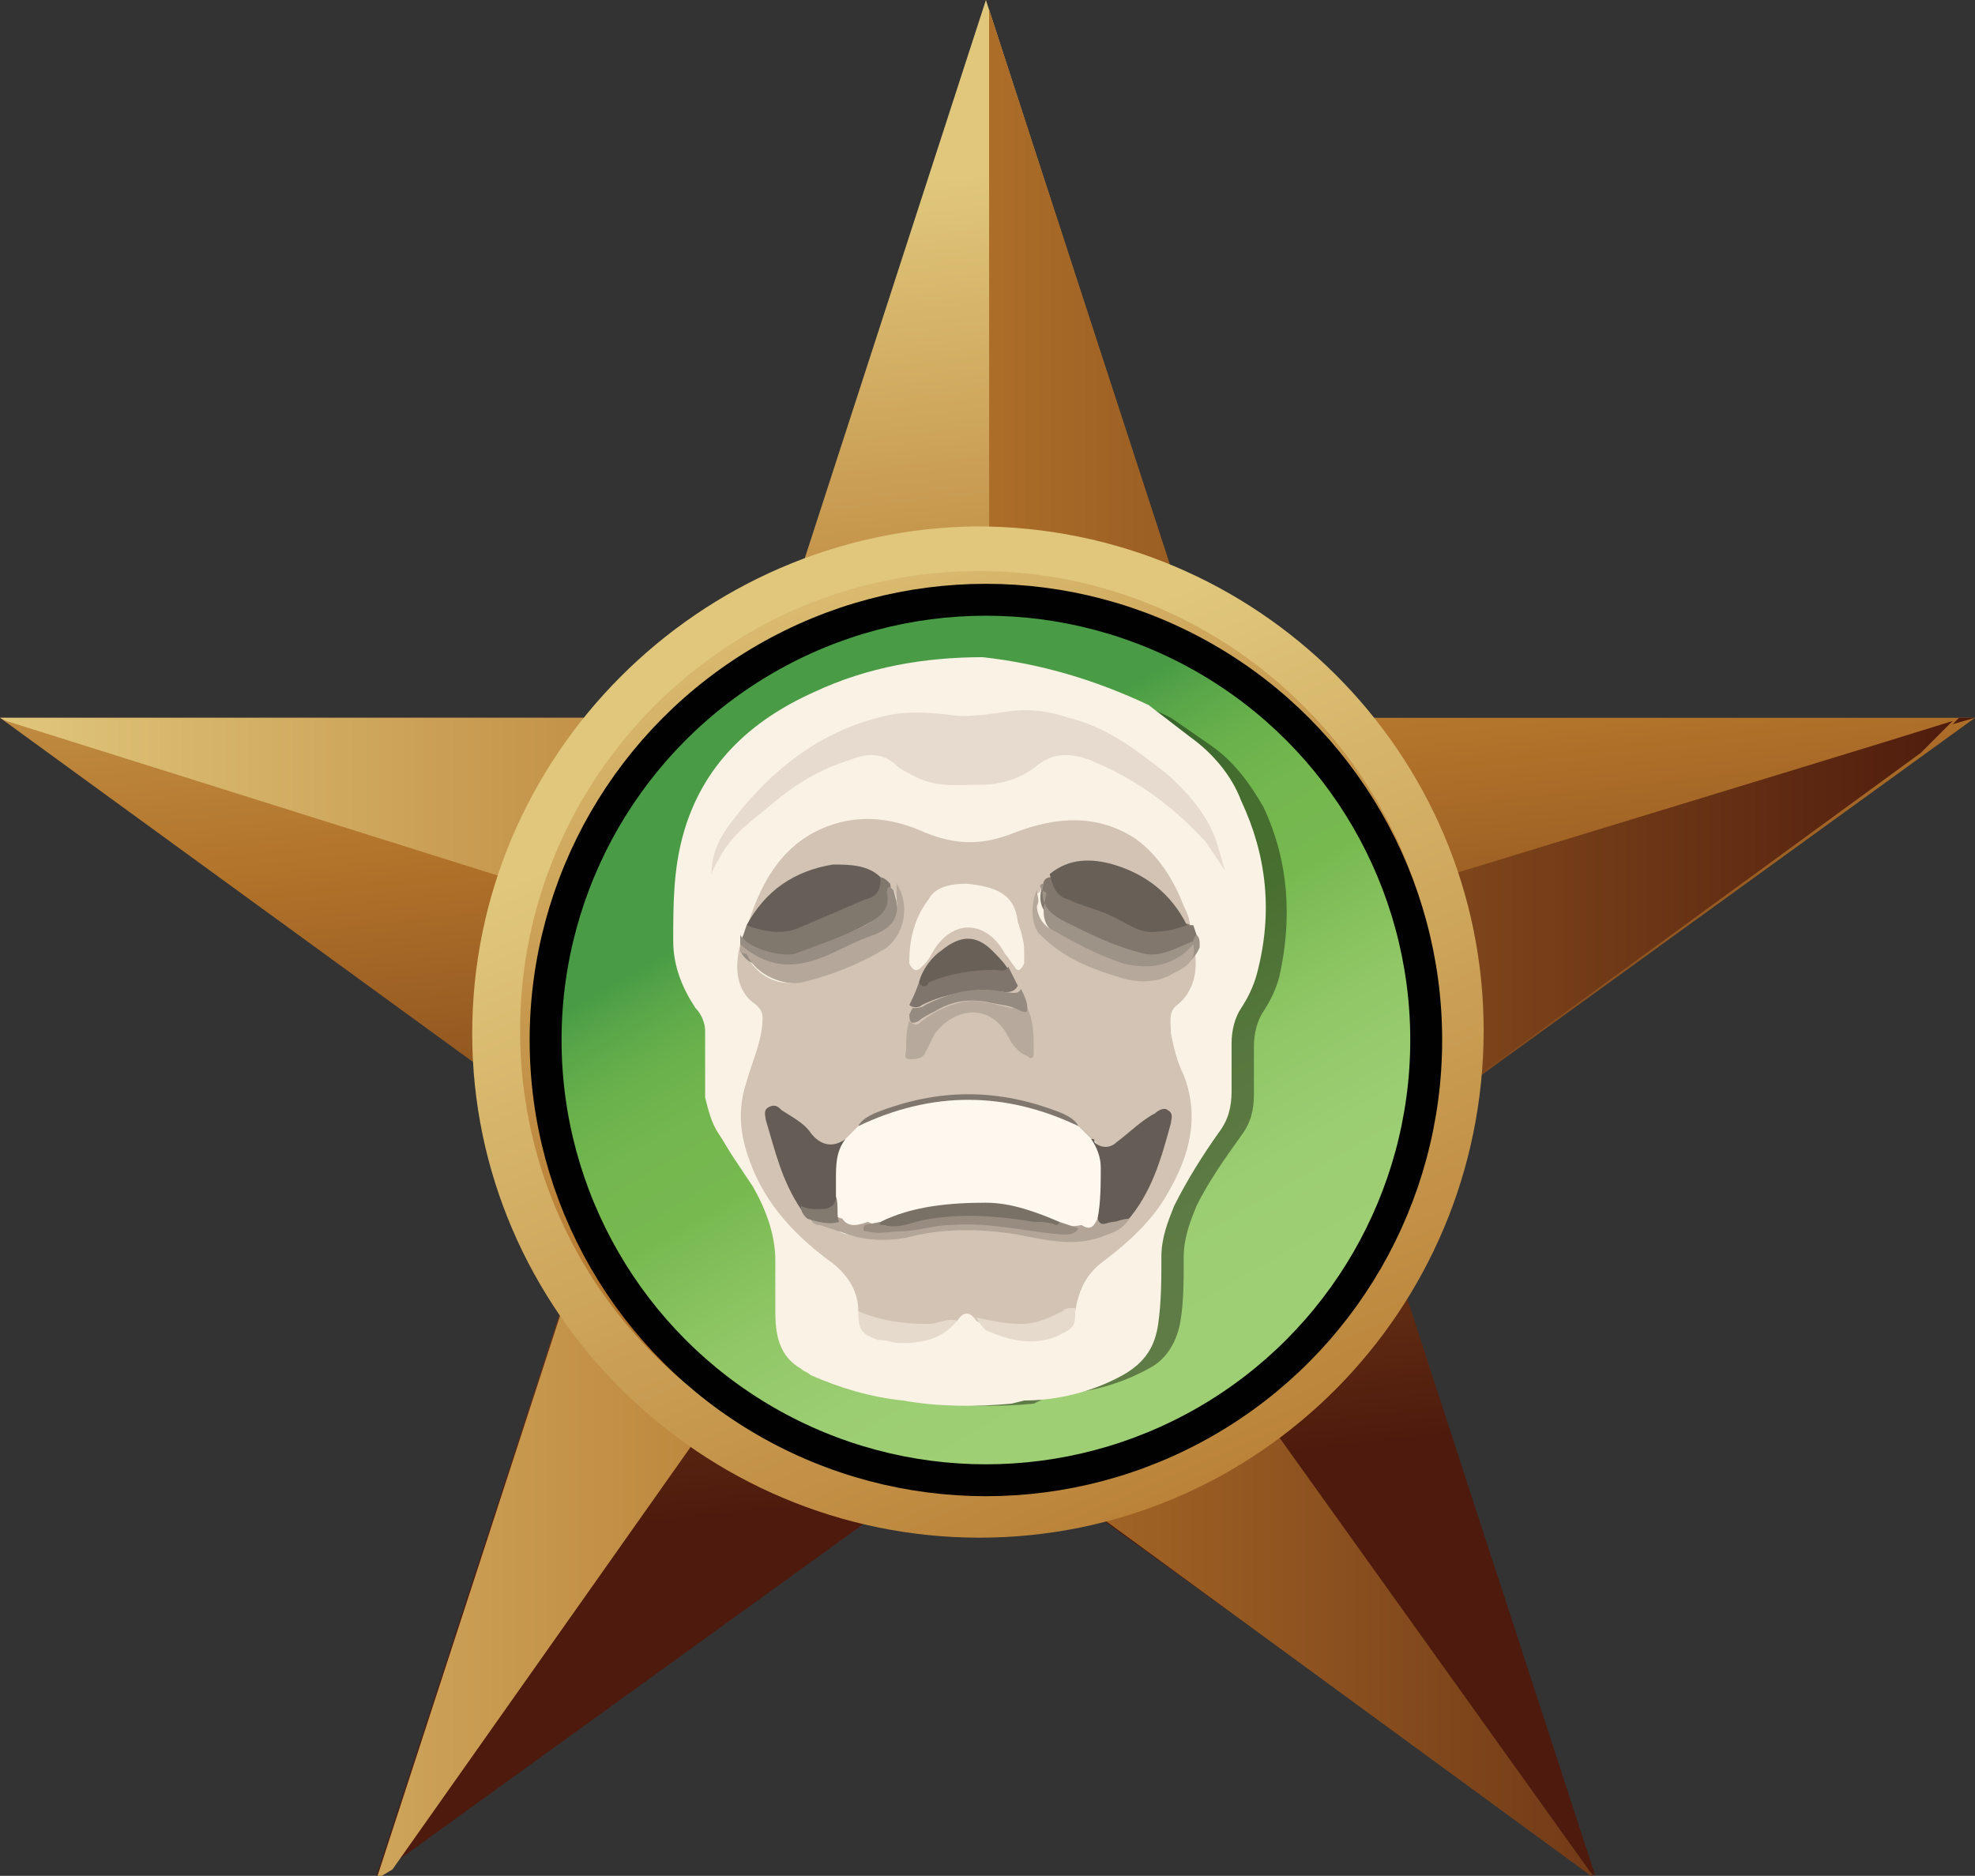 <svg xmlns="http://www.w3.org/2000/svg" viewBox="0 0 61.9 58.8"><rect x="0" y="0" width="61.9" height="58.8" fill="#333333" stroke="none"/><style>.st0{fill:url(#SVGID_1_);} .st1{fill:url(#SVGID_2_);} .st2{fill:url(#SVGID_3_);} .st3{fill:url(#SVGID_4_);} .st4{fill:url(#SVGID_5_);stroke:#010101;} .st5{opacity:0.4;} .st6{fill:#FAF2E5;} .st7{fill:#D2C3B4;} .st8{fill:#E7DBCF;} .st9{fill:#81776D;} .st10{fill:#80776D;} .st11{fill:#988D82;} .st12{fill:#9E9387;} .st13{fill:#685F57;} .st14{fill:#675F57;} .st15{fill:#B5A89B;} .st16{fill:#B6A99C;} .st17{fill:#B7AA9C;} .st18{fill:#696058;} .st19{fill:#7F756C;} .st20{fill:#968B80;} .st21{fill:#E6DACC;} .st22{fill:#E5DACC;} .st23{fill:#FEF8EE;} .st24{fill:#655D55;} .st25{fill:#B3A699;} .st26{fill:#80786F;} .st27{fill:#82796F;} .st28{fill:#797066;} .st29{fill:#988C81;}</style><g id="Layer_1"><linearGradient id="SVGID_1_" x1="29.067" x2="33.568" y1="54.38" y2="13.67" gradientUnits="userSpaceOnUse" gradientTransform="matrix(1 0 0 -1 0 60)"><stop offset="0" stop-color="#E0C77C"/><stop offset=".47" stop-color="#B2732A"/><stop offset="1" stop-color="#4D1A0D"/></linearGradient><path d="M30.9 0l7.3 22.5h23.7L42.7 36.4 50 58.8 30.9 45 11.8 58.8l7.3-22.4L0 22.5h23.6z" class="st0"/><linearGradient id="SVGID_2_" x1="434.09" x2="495.94" y1="-478.305" y2="-478.305" gradientUnits="userSpaceOnUse" gradientTransform="matrix(1 0 0 -1 -434.1 -448.7)"><stop offset="0" stop-color="#E0C77C"/><stop offset=".47" stop-color="#B2732A"/><stop offset="1" stop-color="#4D1A0D"/></linearGradient><path d="M61.4 22.5l-.2.2.7-.2h-.5zm-28.2 7l5-7.1L31 .3v28.1h-.5c-.7 0-1.4.2-2 .6l-4.8-6.7-.1.2H0l.2.1L26.9 31c-.1.4-.2.8-.2 1.2 0 .5.1 1 .3 1.4l-7.9 2.9-7.3 22.4.5-.3 16.3-23.1c.6.3 1.3.5 1.9.5h.3l-.1 9.2.3-.2 19 13.9L32.9 35c.6-.5 1-1.1 1.2-1.8 2.5.9 6.1 2.2 8.7 3.2v-.1l17.4-12.7 1-1c-3.5 1.1-20 6.1-27.1 8.3-.2-.4-.5-.9-.9-1.4z" class="st1"/><linearGradient id="SVGID_3_" x1="24.621" x2="41.221" y1="44.5" y2="-1.71" gradientUnits="userSpaceOnUse" gradientTransform="matrix(1 0 0 -1 0 60)"><stop offset="0" stop-color="#E0C77C"/><stop offset=".47" stop-color="#B2732A"/><stop offset="1" stop-color="#4D1A0D"/></linearGradient><circle cx="30.7" cy="32.3" r="15" class="st2"/><linearGradient id="SVGID_4_" x1="460.682" x2="487.982" y1="-471.699" y2="-534.119" gradientUnits="userSpaceOnUse" gradientTransform="matrix(1 0 0 -1 -434.1 -448.7)"><stop offset="0" stop-color="#E0C77C"/><stop offset=".47" stop-color="#B2732A"/><stop offset="1" stop-color="#4D1A0D"/></linearGradient><path d="M46.5 32.3c0 8.8-7.1 15.9-15.8 15.9s-15.9-7.1-15.9-15.8c0-8.7 7.1-15.8 15.8-15.9 8.8 0 15.9 7.1 15.9 15.8zM30.7 17.9c-8 0-14.4 6.5-14.4 14.4 0 8 6.5 14.4 14.4 14.4 8 0 14.4-6.5 14.4-14.4s-6.5-14.4-14.4-14.4z" class="st3"/><linearGradient id="SVGID_5_" x1="36.562" x2="27.203" y1="17.572" y2="33.782" gradientUnits="userSpaceOnUse" gradientTransform="matrix(1 0 0 -1 0 60)"><stop offset="0" stop-color="#9FCF75"/><stop offset=".19" stop-color="#9BCD72"/><stop offset=".37" stop-color="#91C767"/><stop offset=".54" stop-color="#7EBD56"/><stop offset=".59" stop-color="#77B94F"/><stop offset=".73" stop-color="#74B74E"/><stop offset=".84" stop-color="#6AB14C"/><stop offset=".93" stop-color="#5AA749"/><stop offset="1" stop-color="#499C45"/></linearGradient><circle cx="30.9" cy="32.6" r="13.8" class="st4"/></g><g id="Layer_2"><path d="M36.7 22.5l1.3.9c.7.5 1.2 1.2 1.6 1.9.8 1.7.9 3.5.5 5.3-.1.4-.3.8-.5 1.1-.2.3-.3.7-.3 1.1v1.5c0 .5-.1.9-.4 1.3-.5.7-1 1.4-1.4 2.2-.2.5-.4 1-.4 1.6 0 .7 0 1.4-.1 2s-.4 1.2-1 1.5c-.9.5-2 .8-3 .8l-.6.3c-1.1.1-2.3.1-3.4-.1-1-.1-1.9-.4-2.8-.8-.1-.1-.2-.1-.3-.2-.7-.4-.8-1.1-.8-1.8v-1.6c0-.8-.3-1.5-.7-2.2l-.6-.9c-.2-.3-.3-.5-.5-.8-.2-.3-.3-.7-.4-1.1v-2c0-.2-.1-.5-.3-.6-.4-.6-.6-1.3-.7-2 0-1.1 0-2.2.3-3.2.6-2.1 2.1-3.5 4-4.4 1.6-.7 3.4-1.1 5.2-1.1 2 .1 3.7.5 5.3 1.3z" class="st5"/><path d="M36 22.1l1.3 1c.7.5 1.3 1.2 1.6 2 .8 1.7 1 3.5.5 5.4-.1.4-.3.8-.5 1.1-.2.3-.3.7-.3 1.1v1.5c0 .5-.1.9-.4 1.3-.5.7-1 1.5-1.4 2.3-.2.5-.4 1-.4 1.6 0 .7 0 1.4-.1 2.1-.1.7-.4 1.2-1.1 1.6-.9.5-2 .8-3.1.8l-.4.1c-1.1.1-2.3.1-3.4-.1-1-.1-2-.4-2.9-.8-.1-.1-.2-.1-.3-.2-.7-.4-.8-1.1-.8-1.8v-1.6c0-.8-.3-1.6-.7-2.3l-.6-.9c-.2-.3-.3-.5-.5-.8-.2-.3-.3-.7-.4-1.1v-2.1c0-.2-.1-.5-.3-.7-.4-.6-.7-1.3-.7-2.1 0-1.1 0-2.2.3-3.3.6-2.2 2.1-3.6 4.1-4.5 1.7-.8 3.5-1.1 5.3-1.1 1.8.2 3.5.7 5.2 1.5z" class="st6"/><path d="M37.4 29.6c.2.8 0 1.5-.5 1.9-.3.2-.2.6-.2.9.1.5.2.9.4 1.3.5 1.3.2 2.5-.5 3.7-.5.9-1.3 1.6-2.1 2.2-.5.4-.7.9-.8 1.5-.8.6-2.3.8-3.1.3-.2-.3-.4-.3-.6 0-.3.2-.6.3-1 .2-.6 0-1.2-.1-1.7-.3-.2 0-.3-.1-.4-.2 0-.6-.3-1.1-.8-1.5-1.1-.8-2.1-1.8-2.6-3.2-.3-.8-.4-1.6-.1-2.5.2-.7.5-1.3.5-2 0-.2-.1-.3-.2-.4-.6-.4-.7-1.1-.5-1.9 0 0 .1 0 .1.1.2.7.9 1.2 1.6 1.1 1-.2 2-.6 2.8-1.2.5-.3.6-1.1.3-1.7l-.1-.1c-.1-.1-.2-.2-.3-.2-.9-.6-2.4-.3-3.3.5-.3.3-.6.6-.8 1h-.1c.4-1.3 1-2.5 2.3-3.1 1.1-.5 2.2-.4 3.3.1 1 .4 1.8.4 2.8 0 1.3-.5 2.6-.6 3.8.2.7.5 1.2 1.3 1.5 2.1.1.2.2.4.2.7h-.1c-.4-.6-.8-1.1-1.5-1.4-.9-.4-1.8-.6-2.7-.1-.1.1-.2.1-.3.2-.1.1-.1.2-.2.2-.2.7-.1 1.2.5 1.6.7.5 1.6.9 2.5 1.1.5.1.9 0 1.3-.2.3-.2.5-.5.6-.9z" class="st7"/><path d="M22.3 27.4c0-.7.3-1.2.6-1.6 1.2-1.6 2.7-2.8 4.6-3.3.7-.2 1.4-.2 2.2-.1.6.1 1.2 0 1.9-.1s1.3 0 1.9.2c1.2.3 2.1 1 3 1.7.7.6 1.3 1.3 1.6 2.1.1.3.2.7.3 1l-.6-.9c-1-1.1-2.2-2-3.7-2.6-.6-.2-1.1-.2-1.6.2s-1.1.6-1.8.6-1.4.1-2.1-.3c-.2-.1-.4-.2-.5-.3-.4-.4-.9-.4-1.4-.2-1 .3-1.8.8-2.5 1.4-.6.5-1.2.9-1.6 1.6-.1.2-.2.3-.3.6z" class="st8"/><path d="M32.7 27.7c0-.1.1-.2.2-.2h.1c.2.5.6.6 1 .8l1.5.6c.4.2.9.2 1.4.1.1 0 .3-.1.4 0h.1l.1.3c.1.2 0 .3-.2.4-.6.3-1.2.5-1.8.3-.8-.3-1.6-.6-2.3-1-.6-.4-.7-.8-.5-1.3z" class="st9"/><path d="M27.6 27.5c.1 0 .2.1.3.2.1.7 0 .9-.6 1.2-.7.4-1.5.7-2.2 1-.6.2-1.2 0-1.7-.3-.1-.1-.2-.1-.1-.3l.1-.3h.1c.1-.1.2 0 .3 0 .5.2 1 .2 1.5-.1.5-.2.9-.4 1.4-.6.4-.2.8-.3.9-.8z" class="st10"/><path d="M23.2 29.3c.2.4 1.2.7 1.7.6.8-.3 1.7-.6 2.4-1 .3-.2.6-.4.5-.9 0-.1 0-.2.1-.2l.1.1c.3.9.1 1.3-.7 1.7-.5.3-1.1.5-1.7.7-.7.3-1.4.2-2-.1-.2-.1-.3-.2-.4-.4v-.5z" class="st11"/><path d="M32.7 27.7c-.1.6.1.9.7 1.2.8.4 1.6.8 2.5 1 .5.1 1-.2 1.5-.4 0 0 0-.1.1-.2.1.1.1.2.1.3v.1c-.3.7-1 .8-1.6.8-1 0-1.8-.6-2.6-1-.2-.1-.3-.2-.4-.3-.4-.3-.3-.8-.2-1.2-.3-.2-.2-.3-.1-.3z" class="st12"/><path d="M37.2 29c-.3.1-.6.2-.9.2-.6.1-1-.3-1.5-.5-.4-.2-.9-.3-1.3-.5-.4-.1-.5-.4-.6-.8.6-.5 1.3-.5 2-.3 1 .3 1.8.9 2.3 1.9z" class="st13"/><path d="M27.6 27.5c0 .4-.1.6-.5.7l-2.1.9c-.5.2-1.1.1-1.6-.1.6-1.1 1.5-1.7 2.7-1.9.5 0 1.1 0 1.5.4z" class="st14"/><path d="M23.2 29.6c.8.7 1.6.8 2.6.4.5-.2 1-.5 1.6-.7.5-.2.8-.5.7-1.1v-.5c.4.6.3 1.5-.3 2-.8.5-1.8.9-2.7 1.1-.5.1-1.4-.2-1.7-.9-.2 0-.2-.1-.2-.3z" class="st15"/><path d="M32.5 27.9c0 .2.1.3 0 .5 0 .3.2.6.4.7.7.4 1.4.8 2.3 1.1.8.2 1.6.1 2.2-.6.1.5-.2.7-.6.9-.5.3-1 .3-1.5.2-1-.3-1.9-.6-2.7-1.4-.3-.3-.3-1-.1-1.4z" class="st16"/><path d="M30.3 27.7c.9.1 1.5.3 1.6 1.2.1.3.2.6.2.9v.4c-.1.2-.2.3-.3.1-.1-.1-.2-.3-.3-.4-.6-1.1-1.7-1.1-2.3 0-.1.2-.2.3-.3.4-.2.2-.3.1-.4-.1v-.1c0-.7.2-1.4.6-1.9.2-.4.7-.5 1.2-.5z" class="st6"/><path d="M32.2 31.6c.2.4.2.9.2 1.4 0 .2-.1.2-.2.1-.3-.1-.5-.4-.6-.6-.5-1-1.6-1-2.3-.1l-.3.6c-.1.2-.3.2-.5.2s-.1-.2-.1-.3c0-.3 0-.6.1-.9.2.2.3.1.4 0 .4-.3.8-.5 1.3-.6.5-.1 1 .1 1.5.2h.5z" class="st17"/><path d="M28.8 30.8c.1-.4.4-.8.7-1 .6-.5 1.1-.5 1.6 0 .2.2.4.4.5.6 0 .2-.3.2-.4.2-.5 0-.9 0-1.4.1-.2.1-.5.2-.7.2 0 .1-.2.2-.3-.1z" class="st18"/><path d="M28.8 30.8c.1.2.3.1.3 0 .7-.3 1.4-.4 2.1-.4.1 0 .3.1.4-.1l.3.6c-.1.2-.3.2-.4.2-.9-.1-1.8 0-2.6.4-.1.1-.3.1-.4 0 .1-.2.2-.4.3-.7z" class="st19"/><path d="M28.6 31.6c.1 0 .3 0 .4-.1.8-.4 1.6-.6 2.5-.4.2 0 .4.1.5-.1.1.2.2.4.2.6 0 .2-.1.1-.2.1-.3-.2-.7-.2-1.1-.3-.6-.1-1.1 0-1.6.3-.2.1-.4.2-.5.3-.2.1-.3.1-.3-.2l.1-.2z" class="st20"/><path d="M26.9 41.1c.7.3 1.4.4 2.2.4.3 0 .6-.2.9-.1-.5.6-1.1.7-1.8.7-.2 0-.4-.1-.7-.1-.5-.2-.6-.3-.6-.9z" class="st21"/><path d="M30.6 41.3c.5.1.9.2 1.4.2.5 0 .9-.2 1.3-.4.1-.1.2-.1.4-.1 0 .6 0 .6-.6.9-.8.3-1.5.1-2.2-.2-.1-.1-.2-.2-.3-.4z" class="st22"/><path d="M26.5 35.7l.4-.4c.7-.6 1.5-.7 2.3-.8 1.1-.1 2.3-.1 3.4.2.5.1.9.3 1.2.6l.4.4c.2.1.3.3.3.6.1.6.1 1.3-.1 1.9-.1.3-.3.5-.6.5s-.5-.2-.7-.2c-.8-.4-1.7-.6-2.6-.6-1 0-2 .1-2.9.5-.2.1-.4.2-.6.2-.3.1-.6.2-.9-.2-.2-.3 0-.6-.1-.8-.1-.4 0-.9 0-1.3.2-.3.3-.5.5-.6z" class="st23"/><path d="M34.4 38.2c.1-.5.1-1.1.1-1.6 0-.3-.1-.6-.3-.9.1 0 .1 0 .1.1.2.2.5.2.7 0 .4-.3.8-.7 1.2-.9.1-.1.3-.2.4-.1.2.1.1.3.1.4-.3 1.1-.6 2.2-1.4 3.1-.2.1-.5.2-.7.2-.1-.1-.2-.1-.2-.3zm-7.9-2.5c-.3.4-.3.8-.3 1.3v.6c0 .4 0 .5-.4.5-.2 0-.5.1-.7-.2-.6-.9-.8-1.8-1.1-2.8 0-.1-.1-.3.1-.4s.3 0 .4.1c.3.2.7.4.9.7.3.4.7.5 1.1.2z" class="st24"/><path d="M34.4 38.2c.1.3.3.1.5.1.1 0 .3-.1.5-.1-.2.3-.4.4-.7.5-.9.4-1.8.2-2.8 0-1.2-.2-2.4-.2-3.5.1-.6.1-1.2.1-1.8-.1l-.9-.3c-.2 0-.3-.1-.3-.3.3-.1.7 0 1 .1.2.3.5.2.8.1.4.2.7.1 1.1.1.7-.1 1.4-.3 2.1-.3.7 0 1.3.1 2 .2.5.1 1 .2 1.5.1.3.2.4 0 .5-.2z" class="st25"/><path d="M33.8 35.3c-2.3-1.1-4.6-1.1-6.9 0 .1-.2.3-.3.5-.4 2-.8 3.9-.8 5.9 0 .2.1.4.2.5.4z" class="st26"/><path d="M26.3 38.3c-.3.1-.7 0-1-.1-.1-.1-.2-.2-.2-.4.2.1.4.1.6.1.3 0 .5-.1.5-.4.1.3 0 .6.1.8z" class="st27"/><path d="M27.6 38.3c1-.5 2.2-.6 3.3-.6.8 0 1.6.3 2.3.6.1.2-.1.2-.2.2-.2 0-.5 0-.7-.1-1.3-.2-2.5-.3-3.8 0-.3.1-.5.1-.8 0 0 .1-.3.1-.1-.1z" class="st28"/><path d="M27.6 38.3c-.1.1 0 .1.1.1.3.1.7 0 1-.1 1.2-.3 2.5-.2 3.7 0 .2 0 .5 0 .7.1.1 0 .1-.1.1-.1l.6.2c-.1.2-.3.2-.5.2-1.2-.1-2.3-.4-3.5-.3-.5 0-1.1.2-1.6.2-.3 0-.7.1-1 0-.1 0-.2 0-.1-.2l.5-.1z" class="st29"/></g></svg>